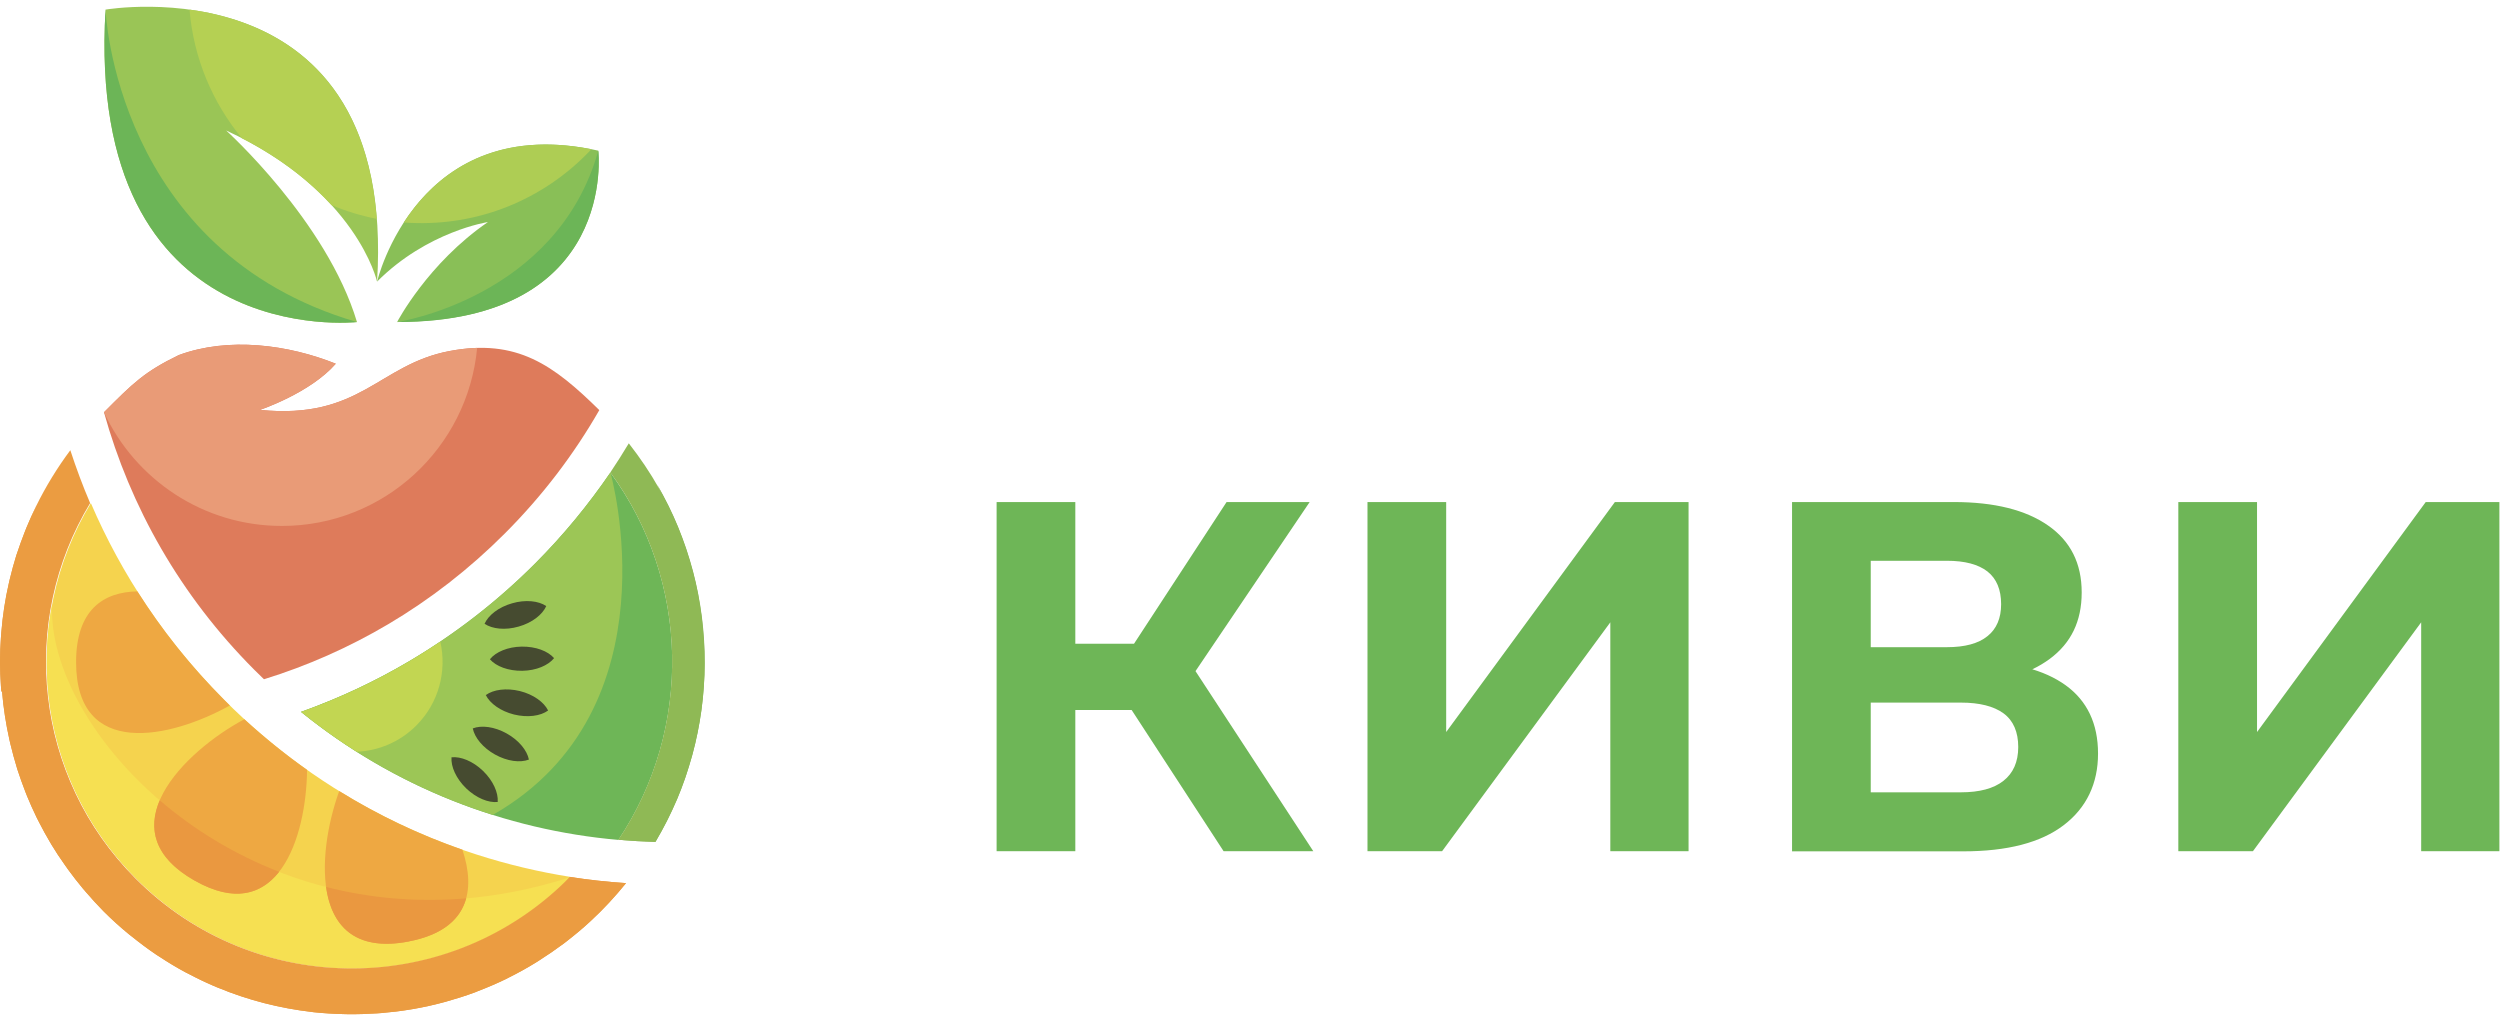 <svg width="149" height="61" viewBox="0 0 149 61" fill="none" xmlns="http://www.w3.org/2000/svg">
<g clip-path="url(#clip0_76_26)">
<path d="M59.398 50.731V29.922H64.089V50.731H59.398ZM62.722 42.315V38.366H69.93V42.315H62.722ZM70.67 40.861L66.307 40.327L73.104 29.922H78.056L70.67 40.861ZM72.926 50.731L66.401 40.711L70.202 38.394L78.272 50.731H72.936H72.926Z" fill="#6EB657"/>
<path d="M81.502 50.731V29.922H86.192V43.629L96.247 29.922H100.638V50.731H95.975V37.09L85.949 50.731H81.502Z" fill="#6EB657"/>
<path d="M106.806 50.731V29.922H116.449C118.864 29.922 120.737 30.392 122.066 31.32C123.405 32.249 124.069 33.581 124.069 35.307C124.069 37.034 123.433 38.328 122.169 39.267C120.905 40.205 119.229 40.664 117.151 40.664L117.685 39.445C120.016 39.445 121.823 39.914 123.115 40.843C124.397 41.771 125.043 43.132 125.043 44.914C125.043 46.697 124.36 48.141 122.993 49.183C121.626 50.224 119.632 50.74 117.001 50.74H106.797L106.806 50.731ZM111.496 38.572H116.037C117.104 38.572 117.909 38.356 118.452 37.916C118.995 37.484 119.267 36.846 119.267 36.011C119.267 35.139 118.995 34.491 118.452 34.06C117.909 33.638 117.104 33.422 116.037 33.422H111.496V38.563V38.572ZM111.496 47.222H116.87C117.975 47.222 118.827 46.997 119.407 46.537C119.988 46.077 120.287 45.411 120.287 44.52C120.287 43.629 119.997 42.944 119.407 42.513C118.827 42.09 117.975 41.875 116.87 41.875H111.496V47.222Z" fill="#6EB657"/>
<path d="M129.828 50.731V29.922H134.519V43.629L144.573 29.922H148.964V50.731H144.302V37.09L134.275 50.731H129.828Z" fill="#6EB657"/>
<path fill-rule="evenodd" clip-rule="evenodd" d="M21.274 19.194C21.274 19.194 5.091 20.996 6.29 0.573C6.29 0.573 23.673 -2.432 22.474 16.79C22.474 16.79 21.274 11.382 13.479 7.777C13.479 7.777 19.475 13.185 21.274 19.188" fill="#9AC556"/>
<path fill-rule="evenodd" clip-rule="evenodd" d="M11.295 0.572C15.774 1.186 21.745 3.767 22.455 13.044C21.519 12.86 20.613 12.584 19.757 12.222C18.552 10.904 16.838 9.481 14.409 8.231C12.665 6.109 11.534 3.46 11.295 0.566" fill="#B5D053"/>
<path fill-rule="evenodd" clip-rule="evenodd" d="M21.274 19.194C21.274 19.194 5.091 20.996 6.29 0.572C6.29 0.572 6.835 14.987 21.274 19.194Z" fill="#6CB557"/>
<path fill-rule="evenodd" clip-rule="evenodd" d="M22.473 16.79C22.473 16.79 24.871 6.581 35.658 8.979C35.658 8.979 36.857 19.187 23.672 19.187C23.672 19.187 25.501 15.686 29.081 13.234C29.081 13.234 25.471 13.78 22.473 16.784" fill="#89BF57"/>
<path fill-rule="evenodd" clip-rule="evenodd" d="M24.064 13.258C25.771 10.628 29.112 7.685 35.249 8.893C32.655 11.67 28.935 13.381 24.835 13.295C24.578 13.295 24.321 13.277 24.064 13.258Z" fill="#AECD54"/>
<path fill-rule="evenodd" clip-rule="evenodd" d="M35.658 8.985C35.658 8.985 36.857 19.194 23.672 19.194C23.672 19.194 33.192 17.771 35.658 8.985Z" fill="#6CB557"/>
<path fill-rule="evenodd" clip-rule="evenodd" d="M34.013 52.266C26.451 51.071 19.188 47.551 13.363 41.714C9.894 38.238 7.244 34.246 5.415 29.985C1.163 37.011 2.068 46.294 8.125 52.364C15.29 59.544 26.903 59.495 34.013 52.266Z" fill="#F5D34E"/>
<path fill-rule="evenodd" clip-rule="evenodd" d="M3.107 36.024C2.018 41.763 3.694 47.925 8.124 52.37C15.289 59.55 26.902 59.501 34.012 52.272C16.103 58.048 2.709 44.167 3.107 36.03" fill="#F6E052"/>
<path fill-rule="evenodd" clip-rule="evenodd" d="M17.939 42.425C23.495 46.926 30.109 49.47 36.858 50.059C41.288 43.431 41.129 34.632 36.381 28.164C35.077 30.071 33.585 31.892 31.896 33.584C29.608 35.877 27.093 37.808 24.425 39.39C22.345 40.623 20.173 41.634 17.939 42.432" fill="#6EB657"/>
<path fill-rule="evenodd" clip-rule="evenodd" d="M17.939 42.425C21.409 45.24 25.294 47.288 29.369 48.569C40.388 42.278 36.381 28.158 36.381 28.158C35.077 30.064 33.585 31.886 31.896 33.578C29.608 35.871 27.093 37.802 24.425 39.384C22.345 40.617 20.173 41.628 17.939 42.425Z" fill="#9CC656"/>
<path fill-rule="evenodd" clip-rule="evenodd" d="M17.939 42.425C19.01 43.29 20.118 44.087 21.262 44.804C22.553 44.749 23.826 44.228 24.811 43.241C26.163 41.886 26.64 39.985 26.242 38.244C25.649 38.642 25.043 39.029 24.431 39.39C22.351 40.623 20.179 41.634 17.946 42.432" fill="#C2D652"/>
<path fill-rule="evenodd" clip-rule="evenodd" d="M15.73 40.482C15.534 40.298 15.345 40.108 15.155 39.918C10.743 35.497 7.757 30.193 6.197 24.571C7.91 22.854 8.596 22.161 10.658 21.162C13.631 20.064 17.18 20.543 20.013 21.677C18.483 23.43 15.491 24.43 15.491 24.43C21.487 25.031 22.546 21.732 26.786 20.923C30.812 20.156 32.996 21.763 35.719 24.442C34.214 27.066 32.342 29.537 30.102 31.781C27.961 33.927 25.617 35.736 23.14 37.201C20.784 38.593 18.3 39.691 15.736 40.482" fill="#DE7B5B"/>
<path fill-rule="evenodd" clip-rule="evenodd" d="M6.197 24.571C7.91 22.854 8.596 22.161 10.658 21.162C13.631 20.064 17.18 20.543 20.013 21.677C18.483 23.43 15.491 24.43 15.491 24.43C21.487 25.031 22.546 21.732 26.786 20.923C27.373 20.812 27.924 20.751 28.438 20.733C27.881 26.686 22.889 31.346 16.801 31.346C12.108 31.346 8.057 28.575 6.197 24.571Z" fill="#E99B77"/>
<path fill-rule="evenodd" clip-rule="evenodd" d="M36.859 50.053C37.594 50.114 38.334 50.157 39.068 50.175C42.947 43.633 42.978 35.442 39.166 28.875C39.166 28.875 44.997 41.101 36.859 50.053Z" fill="#84B455"/>
<path fill-rule="evenodd" clip-rule="evenodd" d="M13.695 42.045C13.585 41.935 13.474 41.825 13.364 41.714C11.364 39.709 9.638 37.539 8.188 35.246C6.144 35.282 4.535 36.361 4.535 39.464C4.535 45.258 10.158 44.02 13.701 42.045M18.308 45.89C17.011 44.976 15.763 43.964 14.563 42.867C10.99 44.774 6.248 49.452 11.596 52.481C16.558 55.295 18.253 49.912 18.302 45.89H18.308ZM24.365 56.111C18.467 57.251 18.828 51.009 20.217 47.147C22.554 48.594 25.02 49.759 27.559 50.642C28.373 53.069 27.939 55.418 24.365 56.105V56.111Z" fill="#EEA842"/>
<path fill-rule="evenodd" clip-rule="evenodd" d="M9.52 47.698C11.509 49.409 13.907 50.899 16.636 51.96C15.577 53.303 13.956 53.818 11.6 52.481C9.147 51.089 8.816 49.354 9.52 47.698ZM24.364 56.111C21.09 56.742 19.744 55.105 19.432 52.861C22.002 53.523 24.804 53.793 27.784 53.541C27.453 54.749 26.438 55.712 24.364 56.111Z" fill="#EA9840"/>
<path fill-rule="evenodd" clip-rule="evenodd" d="M31.523 45.27C31.003 45.473 30.232 45.375 29.504 44.97C28.776 44.565 28.287 43.958 28.177 43.413C28.697 43.21 29.468 43.308 30.196 43.713C30.924 44.118 31.413 44.725 31.523 45.27ZM32.668 42.346C32.215 42.677 31.444 42.781 30.636 42.585C29.829 42.383 29.198 41.923 28.954 41.426C29.407 41.095 30.177 40.991 30.985 41.187C31.793 41.389 32.423 41.849 32.668 42.346ZM33.023 39.225C32.674 39.66 31.958 39.967 31.126 39.979C30.294 39.991 29.566 39.715 29.198 39.292C29.547 38.857 30.263 38.55 31.095 38.538C31.927 38.526 32.655 38.802 33.023 39.225ZM32.557 36.122C32.331 36.631 31.719 37.116 30.918 37.342C30.116 37.575 29.339 37.49 28.88 37.177C29.107 36.668 29.718 36.184 30.52 35.957C31.322 35.724 32.099 35.81 32.557 36.122ZM29.663 47.797C29.113 47.858 28.385 47.563 27.785 46.987C27.186 46.405 26.867 45.693 26.91 45.135C27.461 45.074 28.189 45.368 28.788 45.945C29.388 46.527 29.706 47.239 29.663 47.797Z" fill="#464B30"/>
<path fill-rule="evenodd" clip-rule="evenodd" d="M0.122 41.218C0.202 42.192 0.355 43.167 0.569 44.124C0.587 44.203 0.606 44.283 0.624 44.357C0.74 44.835 0.869 45.319 1.016 45.792C1.028 45.822 1.04 45.859 1.046 45.89C1.187 46.325 1.346 46.76 1.511 47.19C1.548 47.275 1.579 47.367 1.615 47.453C1.793 47.882 1.982 48.312 2.19 48.735C2.245 48.839 2.301 48.943 2.35 49.047C2.539 49.421 2.747 49.795 2.961 50.157C2.998 50.218 3.035 50.286 3.072 50.347C3.31 50.746 3.573 51.138 3.842 51.518C3.916 51.623 3.989 51.727 4.063 51.831C4.338 52.211 4.632 52.585 4.932 52.947C4.999 53.027 5.066 53.1 5.127 53.174C5.458 53.56 5.8 53.934 6.161 54.302C6.161 54.302 6.161 54.302 6.167 54.308C6.657 54.799 7.165 55.258 7.691 55.688C7.728 55.718 7.764 55.743 7.801 55.773C8.297 56.172 8.798 56.552 9.319 56.902C9.38 56.944 9.441 56.981 9.502 57.018C10.01 57.355 10.53 57.668 11.056 57.95C11.117 57.981 11.179 58.011 11.24 58.042C11.784 58.33 12.335 58.594 12.892 58.827C12.928 58.845 12.965 58.858 13.002 58.87C14.795 59.612 16.673 60.09 18.57 60.311C18.613 60.311 18.655 60.323 18.704 60.329C19.292 60.39 19.879 60.427 20.466 60.439C20.558 60.439 20.644 60.439 20.736 60.446C21.311 60.452 21.886 60.433 22.461 60.397C22.547 60.39 22.639 60.384 22.724 60.378C23.305 60.329 23.893 60.262 24.468 60.163C24.529 60.151 24.59 60.139 24.652 60.133C25.245 60.029 25.838 59.9 26.426 59.74C26.475 59.728 26.518 59.716 26.561 59.704C27.154 59.538 27.741 59.354 28.317 59.14C28.366 59.121 28.408 59.103 28.451 59.084C29.026 58.864 29.589 58.625 30.146 58.355C30.201 58.33 30.256 58.3 30.311 58.269C30.856 57.999 31.388 57.705 31.908 57.386C31.969 57.349 32.031 57.306 32.092 57.27C32.606 56.944 33.107 56.601 33.603 56.233C33.658 56.19 33.713 56.148 33.768 56.105C34.258 55.724 34.741 55.326 35.2 54.897C35.959 54.198 36.662 53.437 37.311 52.634C36.191 52.561 35.078 52.438 33.97 52.266C26.86 59.495 15.247 59.544 8.083 52.364C2.025 46.294 1.12 37.011 5.372 29.985C4.932 28.955 4.54 27.9 4.191 26.833C3.414 27.876 2.729 28.991 2.154 30.163C1.952 30.58 1.762 30.997 1.585 31.426C1.548 31.518 1.511 31.61 1.475 31.702C1.309 32.125 1.156 32.548 1.016 32.971C1.003 33.014 0.985 33.05 0.973 33.093C0.826 33.566 0.698 34.038 0.581 34.522C0.563 34.602 0.545 34.681 0.526 34.761C0.306 35.718 0.159 36.693 0.08 37.667C0.073 37.778 0.061 37.882 0.055 37.992C0.024 38.471 0 38.955 0 39.433C0 39.433 0 39.433 0 39.44C0 39.924 0.024 40.408 0.055 40.886C0.061 40.997 0.073 41.101 0.08 41.205L0.122 41.218Z" fill="#EB9C41"/>
<path fill-rule="evenodd" clip-rule="evenodd" d="M36.858 50.053C37.593 50.114 38.327 50.157 39.061 50.175C39.11 50.096 39.153 50.016 39.196 49.936C39.349 49.673 39.495 49.409 39.636 49.139C39.697 49.017 39.765 48.894 39.826 48.771C39.997 48.422 40.169 48.066 40.322 47.705C40.328 47.686 40.34 47.662 40.352 47.643C40.517 47.251 40.67 46.852 40.811 46.448C40.842 46.356 40.872 46.264 40.903 46.172C41.013 45.834 41.117 45.503 41.215 45.16C41.239 45.08 41.264 45.001 41.282 44.921C41.508 44.087 41.674 43.247 41.796 42.395C41.808 42.297 41.821 42.199 41.833 42.1C41.876 41.775 41.906 41.45 41.931 41.126C41.943 41.003 41.949 40.886 41.955 40.764C41.98 40.414 41.992 40.059 41.992 39.709C41.992 39.636 41.992 39.562 41.992 39.489C41.992 39.065 41.98 38.648 41.955 38.225C41.955 38.127 41.937 38.029 41.931 37.931C41.906 37.6 41.876 37.269 41.839 36.938C41.827 36.827 41.814 36.717 41.796 36.607C41.747 36.251 41.692 35.895 41.625 35.54C41.612 35.478 41.606 35.417 41.594 35.356C41.508 34.927 41.41 34.504 41.3 34.081C41.288 34.038 41.276 34.001 41.264 33.958C41.166 33.59 41.056 33.228 40.939 32.873C40.903 32.769 40.872 32.664 40.835 32.56C40.725 32.241 40.603 31.922 40.481 31.604C40.444 31.518 40.413 31.432 40.377 31.346C40.224 30.972 40.052 30.604 39.875 30.236C39.814 30.113 39.752 29.991 39.685 29.868C39.557 29.617 39.422 29.372 39.287 29.126C38.755 28.176 38.143 27.275 37.476 26.422C37.121 27.011 36.761 27.587 36.375 28.158C41.123 34.632 41.282 43.425 36.852 50.053H36.858Z" fill="#8FB955"/>
<path fill-rule="evenodd" clip-rule="evenodd" d="M0.122 41.218C0.202 42.192 0.355 43.167 0.569 44.124C0.587 44.203 0.606 44.283 0.624 44.357C0.74 44.835 0.869 45.319 1.016 45.791C1.028 45.822 1.04 45.859 1.046 45.89C1.187 46.325 1.346 46.76 1.511 47.189C1.548 47.275 1.579 47.367 1.615 47.453C1.793 47.882 1.982 48.312 2.19 48.735C2.245 48.839 2.301 48.943 2.35 49.047C2.539 49.421 2.747 49.795 2.961 50.157C2.998 50.218 3.035 50.286 3.072 50.347C3.31 50.746 3.573 51.138 3.842 51.518C3.916 51.623 3.989 51.727 4.063 51.831C4.338 52.211 4.632 52.585 4.932 52.947C4.999 53.026 5.066 53.1 5.127 53.174C5.458 53.56 5.8 53.934 6.161 54.302C6.161 54.302 6.161 54.302 6.167 54.308C6.657 54.799 7.165 55.258 7.691 55.688C7.728 55.718 7.764 55.743 7.801 55.773C8.297 56.172 8.798 56.552 9.319 56.902C9.38 56.944 9.441 56.981 9.502 57.018C10.01 57.355 10.53 57.668 11.056 57.95C11.117 57.981 11.179 58.011 11.24 58.042C11.784 58.33 12.335 58.594 12.892 58.827C12.928 58.845 12.965 58.858 13.002 58.87C14.795 59.612 16.673 60.09 18.57 60.311C18.613 60.311 18.655 60.323 18.704 60.329C19.292 60.39 19.879 60.427 20.466 60.439C20.558 60.439 20.644 60.439 20.736 60.446C21.311 60.452 21.886 60.433 22.461 60.397C22.547 60.39 22.639 60.384 22.724 60.378C23.305 60.329 23.893 60.262 24.468 60.163C24.529 60.151 24.59 60.139 24.652 60.133C25.245 60.029 25.838 59.9 26.426 59.74C26.475 59.728 26.518 59.716 26.561 59.704C27.154 59.538 27.741 59.354 28.317 59.14C28.366 59.121 28.408 59.103 28.451 59.084C29.026 58.864 29.589 58.624 30.146 58.355C30.201 58.33 30.256 58.3 30.311 58.269C30.856 57.999 31.388 57.705 31.908 57.386C31.969 57.349 32.031 57.306 32.092 57.27C32.606 56.944 33.107 56.601 33.603 56.233C33.658 56.19 33.713 56.148 33.768 56.105C34.258 55.724 34.741 55.326 35.2 54.897C35.959 54.198 36.662 53.437 37.311 52.634C36.191 52.561 35.078 52.438 33.97 52.266C27.013 60.243 17.297 59.851 10.322 55.675C1.524 50.402 -1.909 39.605 2.19 30.095C2.178 30.12 2.166 30.144 2.154 30.169C1.952 30.586 1.762 31.003 1.585 31.432C1.548 31.524 1.511 31.616 1.475 31.708C1.309 32.131 1.156 32.554 1.016 32.977C1.003 33.02 0.985 33.057 0.973 33.099C0.826 33.572 0.698 34.044 0.581 34.528C0.563 34.608 0.545 34.688 0.526 34.767C0.306 35.724 0.159 36.699 0.08 37.673C0.073 37.784 0.061 37.888 0.055 37.998C0.024 38.477 0 38.961 0 39.439C0 39.439 0 39.439 0 39.446C0 39.93 0.024 40.414 0.055 40.892C0.061 41.003 0.073 41.107 0.08 41.211L0.122 41.218Z" fill="#EB9C41"/>
</g>
<defs>
<clipPath id="clip0_76_26">
<rect width="149" height="61" fill="white"/>
</clipPath>
</defs>
</svg>
